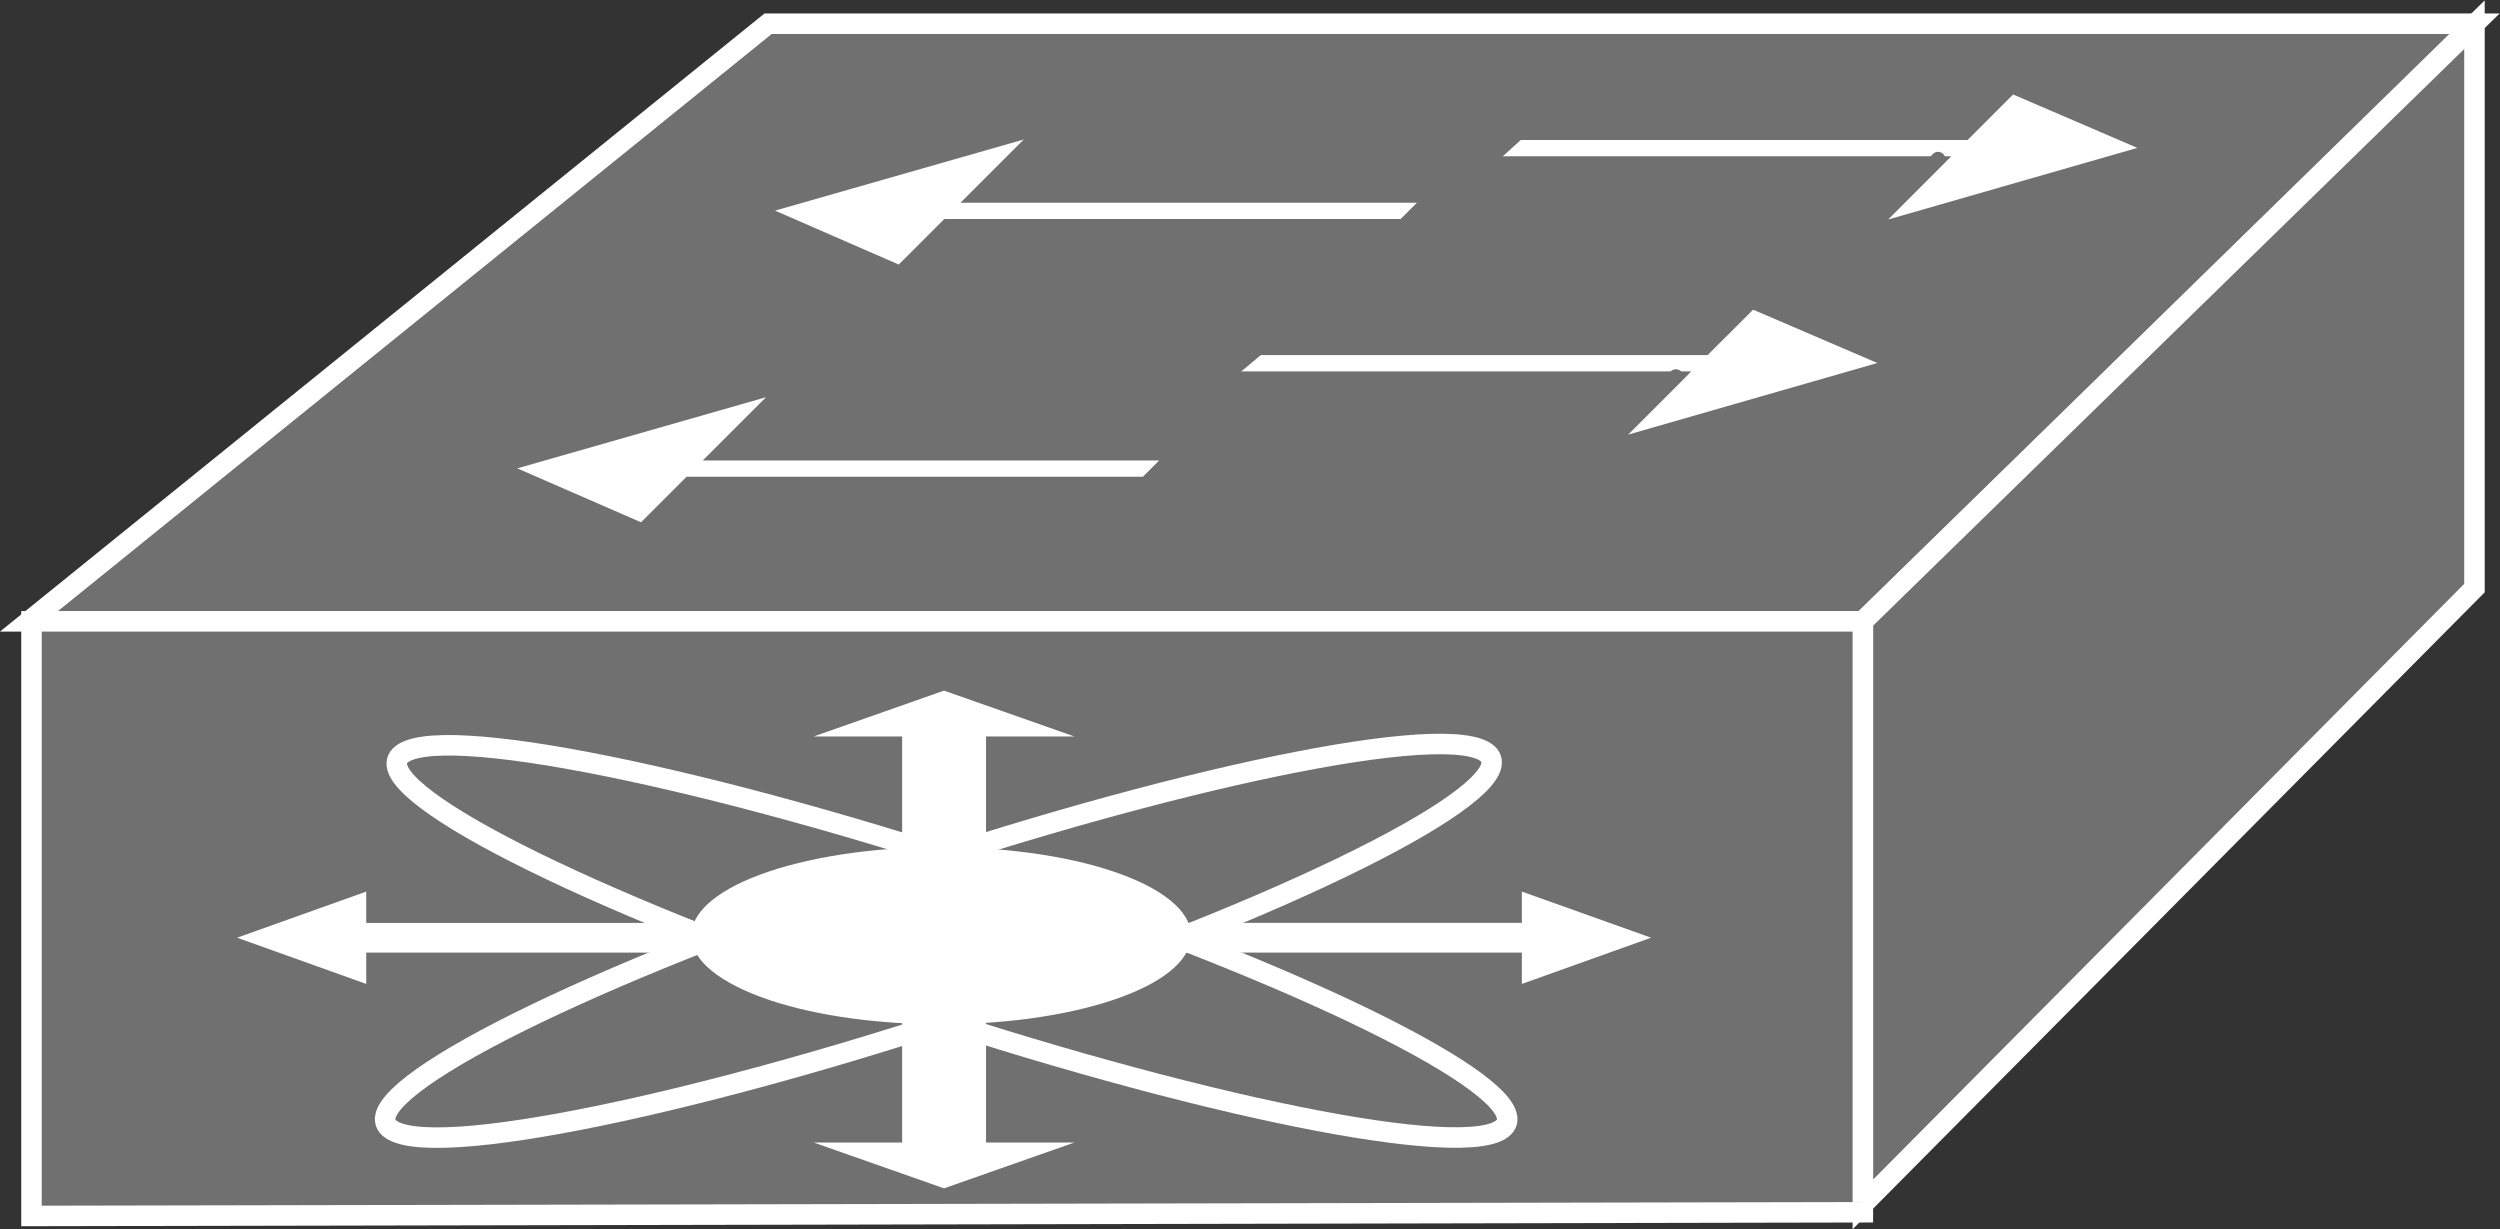 <?xml version="1.0" encoding="UTF-8" standalone="no"?>
<svg
   xmlns:dc="http://purl.org/dc/elements/1.1/"
   xmlns:cc="http://creativecommons.org/ns#"
   xmlns:rdf="http://www.w3.org/1999/02/22-rdf-syntax-ns#"
   xmlns:svg="http://www.w3.org/2000/svg"
   xmlns="http://www.w3.org/2000/svg"
   viewBox="0 0 65.053 31.987"
   height="31.987"
   width="65.053"
   xml:space="preserve"
   id="svg2"
   version="1.1"><rect x="0" y="0" width="65.053" height="31.987" fill="#333333" stroke="none"/><defs
     id="defs6" /><g
     transform="matrix(1.333,0,0,-1.333,0,31.987)"
     id="g10"><g
       transform="scale(0.1)"
       id="g12"><path
         id="path14"
         style="fill:#707070;fill-opacity:1;fill-rule:nonzero;stroke:none"
         d="M 5.656,118.672 149.941,235.332 H 483.035 L 363.645,118.672 H 5.656" /><path
         id="path16"
         style="fill:none;stroke:#FFFFFF;stroke-width:4;stroke-linecap:butt;stroke-linejoin:miter;stroke-miterlimit:4;stroke-dasharray:none;stroke-opacity:1"
         d="M 5.656,118.672 149.941,235.332 h 333.094 l -119.39,-116.66 z" /><path
         id="path18"
         style="fill:#707070;fill-opacity:1;fill-rule:nonzero;stroke:none"
         d="m 332.898,173.691 8.879,8.887 27.754,-12.617 -48.652,-13.984 11.023,14.531 h -88.648 l 3.184,3.183 h 86.46" /><path
         id="path20"
         style="fill:#707070;fill-opacity:1;fill-rule:nonzero;stroke:none"
         d="m 279.656,203.438 -3.179,-3.165 h -90.403 l -13.691,-10.644 -23.281,11.406 53.371,15.625 -13.215,-13.222 h 90.398" /><path
         id="path22"
         style="fill:#707070;fill-opacity:1;fill-rule:nonzero;stroke:none"
         d="m 229.785,153.145 -3.183,-3.184 h -90.84 l -13.692,-10.195 -24.152,11.386 54.68,15.196 -12.344,-13.203 h 89.531" /><path
         id="path24"
         style="fill:#707070;fill-opacity:1;fill-rule:nonzero;stroke:none"
         d="m 384.094,215.703 8.875,8.867 27.746,-12.168 -48.652,-13.984 10.593,14.102 h -89.093 l 3.183,3.183 h 87.348" /><path
         id="path26"
         style="fill:#FFFFFF;fill-opacity:1;fill-rule:nonzero;stroke:none"
         d="m 333.34,170.645 8.879,8.867 24.246,-10.41 -48.652,-13.985 12.343,12.344 h -89.093 l 3.183,3.184 h 89.094" /><path
         id="path28"
         style="fill:#FFFFFF;fill-opacity:1;fill-rule:nonzero;stroke:none"
         d="m 276.594,200.391 -3.176,-3.184 h -89.094 l -8.886,-8.887 -24.149,10.528 48.555,13.886 -12.344,-12.343 h 89.094" /><path
         id="path30"
         style="fill:#707070;fill-opacity:1;fill-rule:nonzero;stroke:none"
         d="M 363.645,4.855 483.035,125.164 V 235.137 L 363.645,118.672 V 4.855" /><path
         id="path32"
         style="fill:none;stroke:#FFFFFF;stroke-width:4;stroke-linecap:butt;stroke-linejoin:miter;stroke-miterlimit:4;stroke-dasharray:none;stroke-opacity:1"
         d="M 363.645,4.855 483.035,125.164 V 235.137 L 363.645,118.672 Z" /><path
         id="path34"
         style="fill:#FFFFFF;fill-opacity:1;fill-rule:nonzero;stroke:none"
         d="m 226.277,150.078 -3.172,-3.183 h -89.089 l -8.887,-8.887 -24.152,10.527 48.554,13.887 -12.343,-12.344 h 89.089" /><path
         id="path36"
         style="fill:#FFFFFF;fill-opacity:1;fill-rule:nonzero;stroke:none"
         d="m 384.094,212.637 8.875,8.886 24.25,-10.429 -48.656,-13.985 12.343,12.344 h -89.09 l 3.184,3.184 h 89.094" /><path
         id="path38"
         style="fill:none;stroke:#707070;stroke-width:2.8;stroke-linecap:round;stroke-linejoin:round;stroke-miterlimit:4;stroke-dasharray:none;stroke-opacity:1"
         d="M 378.328,208.926 367.395,197.988" /><path
         id="path40"
         style="fill:none;stroke:#707070;stroke-width:2.8;stroke-linecap:round;stroke-linejoin:round;stroke-miterlimit:4;stroke-dasharray:none;stroke-opacity:1"
         d="M 327.141,166.484 316.199,155.547" /><path
         id="path42"
         style="fill:none;stroke:#707070;stroke-width:2.8;stroke-linecap:round;stroke-linejoin:round;stroke-miterlimit:4;stroke-dasharray:none;stroke-opacity:1"
         d="m 245.762,172.168 -5.242,-4.375" /><path
         id="path44"
         style="fill:none;stroke:#707070;stroke-width:2.8;stroke-linecap:round;stroke-linejoin:round;stroke-miterlimit:4;stroke-dasharray:none;stroke-opacity:1"
         d="m 296.953,214.609 -4.812,-4.375" /><path
         id="path46"
         style="fill:#707070;fill-opacity:1;fill-rule:nonzero;stroke:none"
         d="M 363.645,3.32 V 118.672 H 6.145 V 2.598 L 363.645,3.32" /><path
         id="path48"
         style="fill:none;stroke:#FFFFFF;stroke-width:4;stroke-linecap:butt;stroke-linejoin:miter;stroke-miterlimit:4;stroke-dasharray:none;stroke-opacity:1"
         d="M 363.645,3.32 V 118.672 H 6.145 V 2.598 Z" /><path
         id="path50"
         style="fill:#FFFFFF;fill-opacity:1;fill-rule:nonzero;stroke:none"
         d="M 138.32,59.805 H 71.492 V 65.918 L 46.281,56.914 71.492,47.891 v 6.113 H 138.32 v 5.801" /><path
         id="path52"
         style="fill:#FFFFFF;fill-opacity:1;fill-rule:nonzero;stroke:none"
         d="M 176.105,40.613 V 16.934 H 158.84 l 25.437,-8.945 25.45,8.945 H 192.48 v 23.68 h -16.375" /><path
         id="path54"
         style="fill:#FFFFFF;fill-opacity:1;fill-rule:nonzero;stroke:none"
         d="M 176.105,72.519 V 96.199 H 158.84 l 25.437,8.949 25.45,-8.949 H 192.48 V 72.519 h -16.375" /><path
         id="path56"
         style="fill:#FFFFFF;fill-opacity:1;fill-rule:nonzero;stroke:none"
         d="m 230.254,54.004 h 66.824 v -6.113 l 25.227,9.024 -25.227,9.004 v -6.113 h -66.824 v -5.801" /><path
         id="path58"
         style="fill:none;stroke:#FFFFFF;stroke-width:4;stroke-linecap:butt;stroke-linejoin:miter;stroke-miterlimit:4;stroke-dasharray:none;stroke-opacity:1"
         d="M 291.797,18.867 C 279.258,14.18 221.621,27.09 163.113,47.695 104.59,68.301 67.336,88.828 79.883,93.516 92.422,98.203 150.059,85.312 208.574,64.688 267.09,44.082 304.336,23.574 291.797,18.867 Z" /><path
         id="path60"
         style="fill:none;stroke:#FFFFFF;stroke-width:4;stroke-linecap:butt;stroke-linejoin:miter;stroke-miterlimit:4;stroke-dasharray:none;stroke-opacity:1"
         d="M 288.469,93.867 C 301.711,89.414 265.293,68.984 207.156,48.254 149.004,27.5 91.144,14.297 77.902,18.75 c -13.246,4.453 23.153,24.863 81.309,45.605 58.133,20.762 115.992,33.965 129.258,29.512 z" /><path
         id="path62"
         style="fill:#FFFFFF;fill-opacity:1;fill-rule:nonzero;stroke:none"
         d="m 211.688,43.145 c 22.082,5.477 27.433,16.25 11.984,24.082 -15.457,7.812 -45.859,9.726 -67.942,4.238 -22.07,-5.469 -27.429,-16.25 -11.96,-24.07 15.441,-7.832 45.847,-9.73 67.918,-4.25" /></g></g></svg>